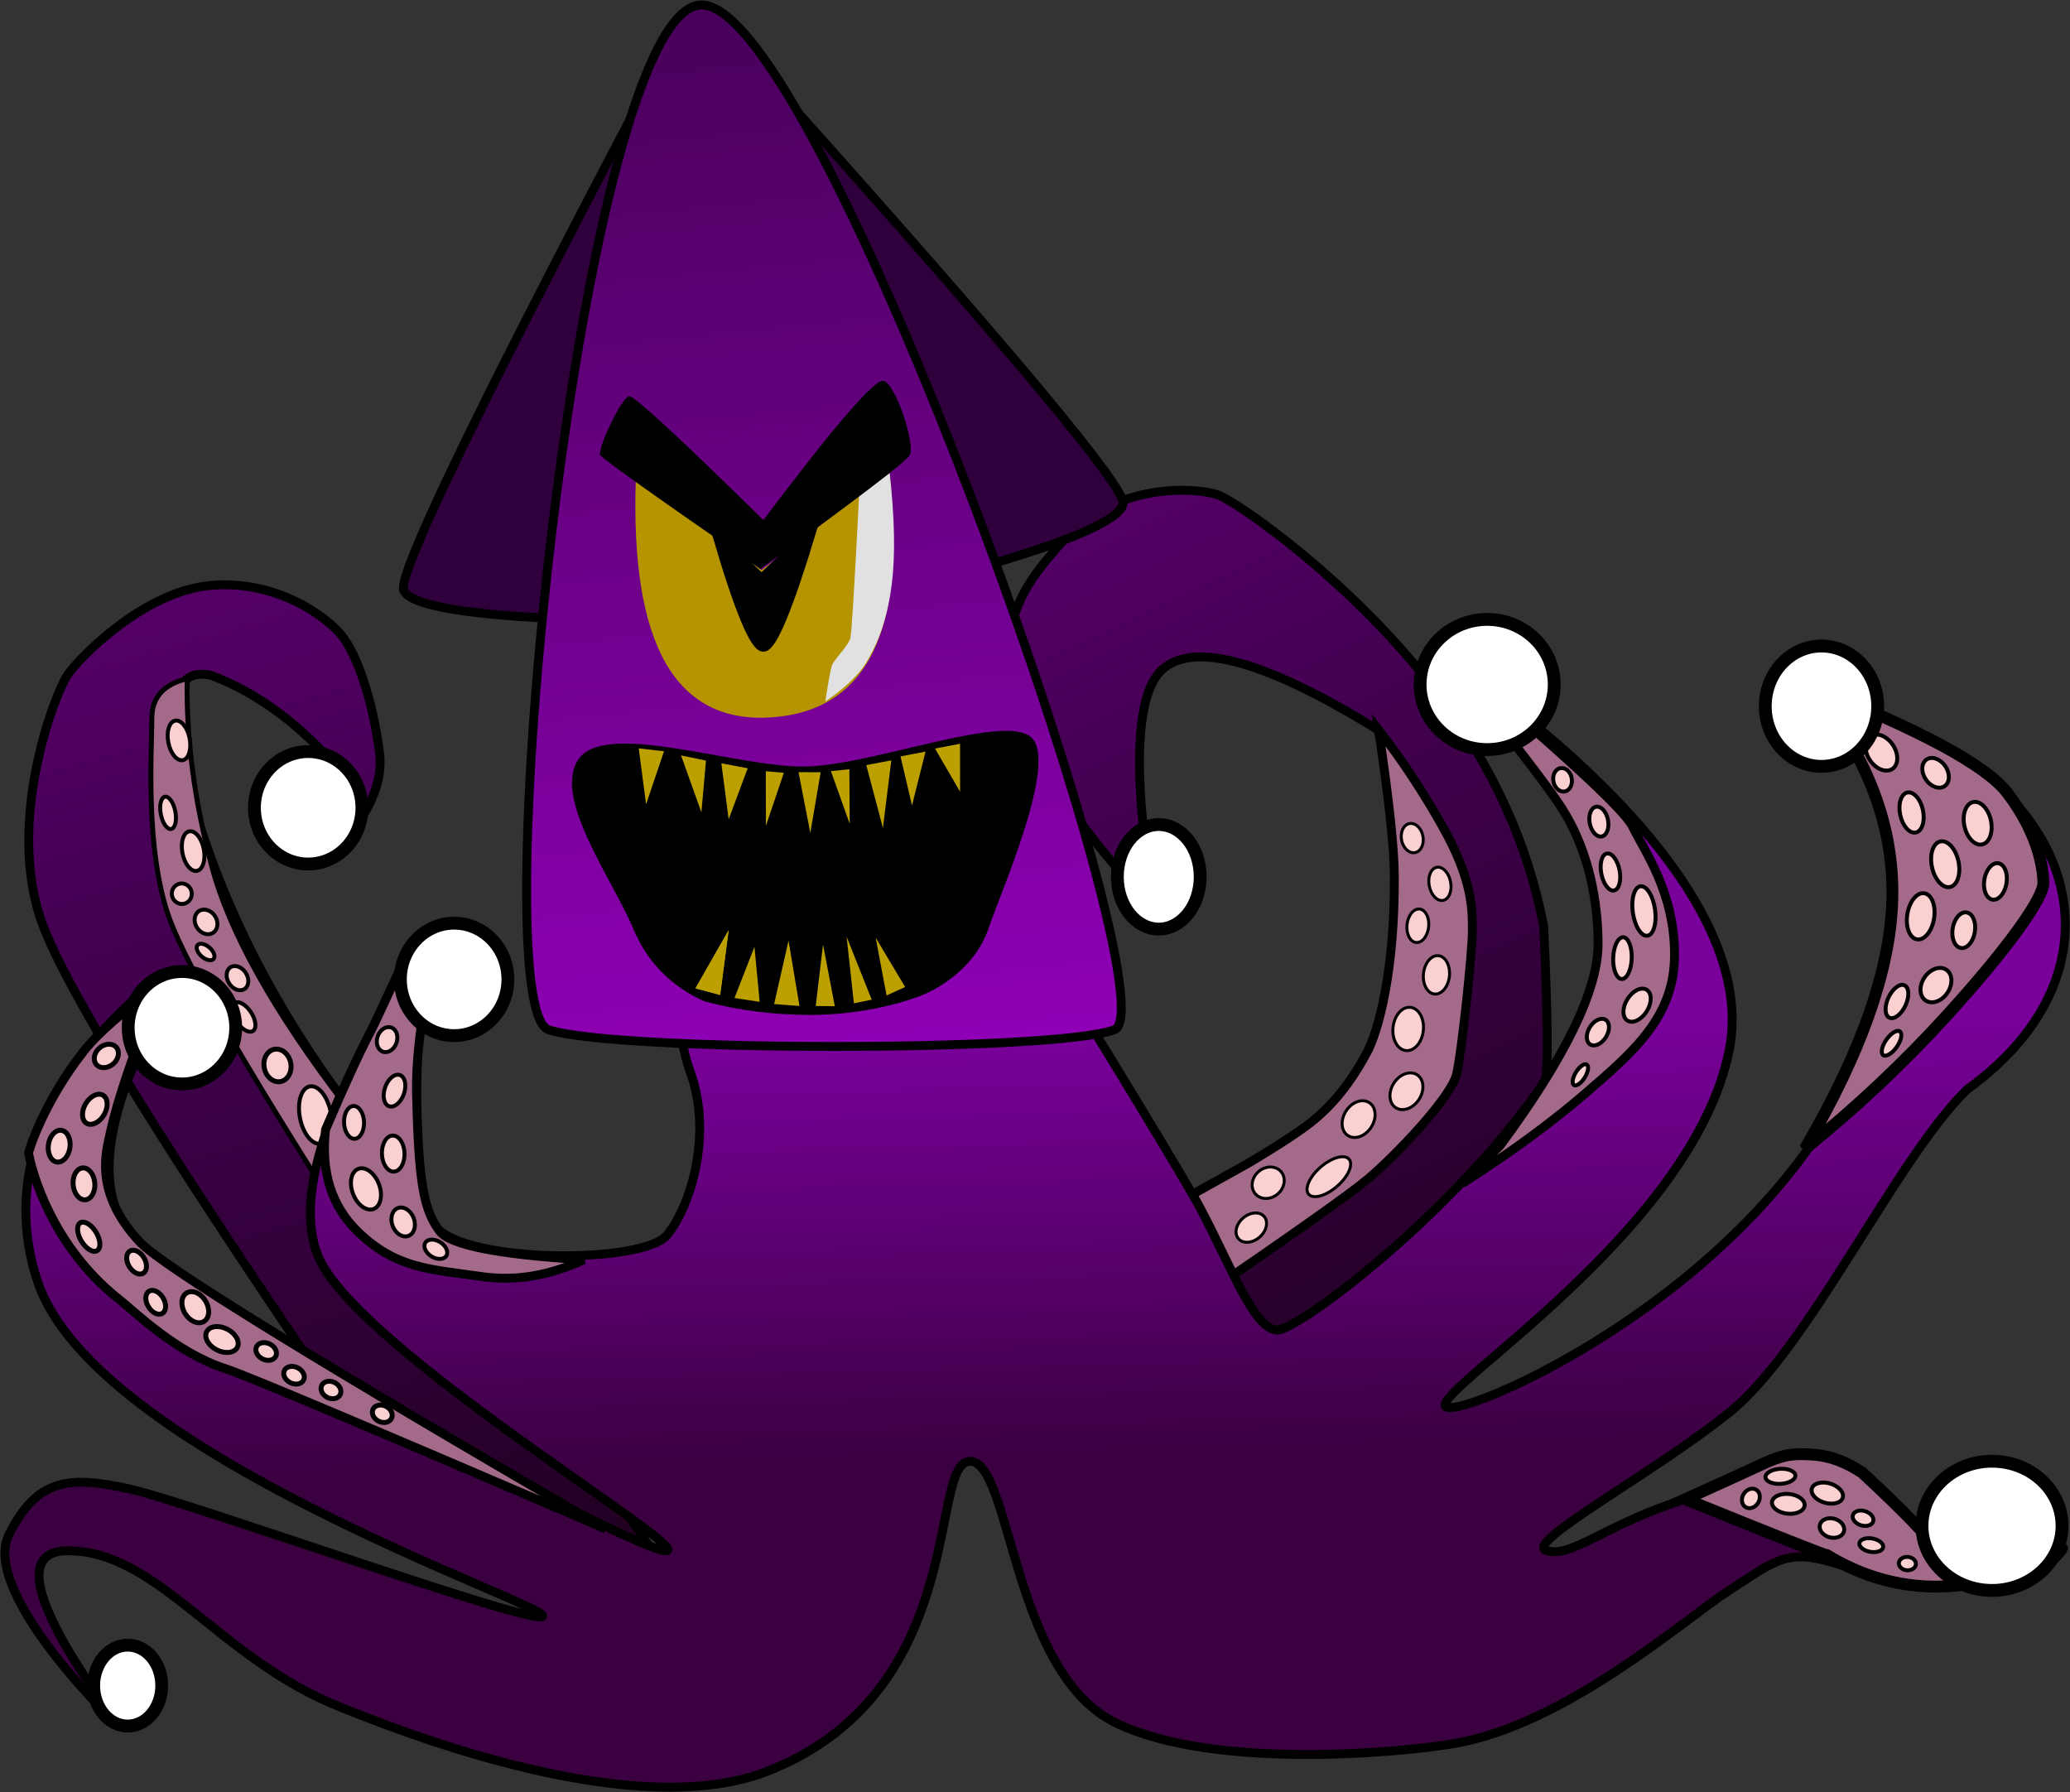 <?xml version="1.0" encoding="UTF-8"?>
<svg width="2099px" height="1817px" viewBox="0 0 2099 1817" version="1.1" xmlns="http://www.w3.org/2000/svg" xmlns:xlink="http://www.w3.org/1999/xlink">
    <rect x="0" y="0" width="2099" height="1817" fill="#333333" stroke="none"/>
    <!-- Generator: Sketch 56.3 (81716) - https://sketch.com -->
    <title>Merge</title>
    <desc>Created with Sketch.</desc>
    <defs>
        <linearGradient x1="64.585%" y1="-54.002%" x2="75.218%" y2="95.215%" id="linearGradient-1">
            <stop stop-color="#6F008B" offset="0%"></stop>
            <stop stop-color="#1F0020" offset="100%"></stop>
        </linearGradient>
        <linearGradient x1="73.703%" y1="-54.002%" x2="90.982%" y2="95.215%" id="linearGradient-2">
            <stop stop-color="#6F008B" offset="0%"></stop>
            <stop stop-color="#1F0020" offset="100%"></stop>
        </linearGradient>
        <linearGradient x1="39.451%" y1="71.144%" x2="37.797%" y2="35.425%" id="linearGradient-3">
            <stop stop-color="#3A0040" offset="0%"></stop>
            <stop stop-color="#79009B" offset="100%"></stop>
        </linearGradient>
        <linearGradient x1="43.2%" y1="-1.907%" x2="51.217%" y2="119.264%" id="linearGradient-4">
            <stop stop-color="#470058" offset="0%"></stop>
            <stop stop-color="#9C00C7" offset="100%"></stop>
        </linearGradient>
    </defs>
    <g id="Page-1" stroke="none" stroke-width="1" fill="none" fill-rule="evenodd">
        <g id="Charecters" transform="translate(-388, -356)">
            <g id="Merge" transform="translate(382, 361)">
                <path d="M647,112 C485.543,419.089 408.359,579.722 415.447,593.899 C422.536,608.076 472.417,617.443 565.09,622 L647,112 Z" id="Path-4" stroke="#000000" stroke-width="9" fill="#2F003C"></path>
                <path d="M473.014,1595.215 L313.739,1418.681 C174.237,1137.847 96.678,961.601 81.061,889.943 C57.636,782.457 126.366,660.055 141.1,643.67 C155.834,627.285 230.422,569.833 298.266,573.631 C366.109,577.43 410.642,622.423 422.656,643.092 C434.671,663.761 444.33,710.001 443.69,765.897 C443.05,821.792 375.362,867.08 364.687,867.212 C354.011,867.345 440.739,835.515 393.864,766.517 C362.613,720.518 326.476,686.326 285.453,663.94 C244.764,648.714 233.671,696.713 252.175,807.937 C270.679,919.161 311.509,1029.211 374.664,1138.088 L654.745,1706.066 L473.014,1595.215 Z" id="Path-3" stroke="#000000" stroke-width="9" fill="url(#linearGradient-1)" transform="translate(365.491, 1139.759) rotate(-8) translate(-365.491, -1139.759) "></path>
                <path d="M928.112,1254.715 C954.062,1249.105 1004.187,1236.057 1078.486,1215.57 C1189.934,1184.84 1264.214,1167.091 1301.179,1151.847 C1338.143,1136.604 1366.86,1123.155 1411.343,1022.329 C1440.998,955.113 1458.509,875.363 1463.874,783.08 C1373.659,687.526 1308.936,648.591 1269.707,666.275 C1210.864,692.8 1198.416,902.744 1198.416,902.744 C1198.416,902.744 1115.37,753.021 1117.108,669.705 C1118.845,586.39 1137.821,557.599 1206.525,513.965 C1275.228,470.33 1350.947,498.975 1368.042,510.334 C1385.138,521.693 1478.538,632.127 1531.173,761.816 C1566.262,848.276 1580.653,933.892 1574.347,1018.665 C1555.375,1105.209 1542.433,1155.854 1535.522,1170.6 C1528.612,1185.345 1449.168,1242.823 1297.191,1343.033 L1072.861,1485.259 L928.112,1254.715 Z" id="Path" stroke="#000000" stroke-width="9" fill="url(#linearGradient-2)" transform="translate(1251.95, 987.912) rotate(-15) translate(-1251.95, -987.912) "></path>
                <path d="M348.921,1224 C252.734,1072.946 195.953,974.38 178.578,928.303 C152.515,859.188 159.995,754.217 159.995,722.982 C159.995,702.158 171.941,688.831 195.833,683 C194.653,742.695 202.912,805.999 220.61,872.912 C238.308,939.826 283.438,1020.622 356,1115.3 L348.921,1224 Z" id="Path-10" stroke="#000000" stroke-width="5" fill="#A36A89"></path>
                <path d="M1093.525,56.848 C930.462,365.469 852.397,526.847 859.332,540.982 C866.267,555.116 915.8,564.102 1007.932,567.939 L1093.525,56.848 Z" id="Path-4" stroke="#000000" stroke-width="9" fill="#2F003C" transform="translate(976.216, 312.394) scale(-1, 1) rotate(14) translate(-976.216, -312.394) "></path>
                <ellipse id="Oval" stroke="#000000" stroke-width="4" fill="#FAD0D0" transform="translate(325.732, 1125.506) rotate(-11) translate(-325.732, -1125.506) " cx="325.732" cy="1125.506" rx="15.845" ry="29.566"></ellipse>
                <ellipse id="Oval" stroke="#000000" stroke-width="5" fill="#FAD0D0" transform="translate(287.367, 1075.232) rotate(-11) translate(-287.367, -1075.232) " cx="287.367" cy="1075.232" rx="13.643" ry="16.657"></ellipse>
                <path d="M1403.943,735 C1427.703,765.592 1449.514,798.635 1469.377,834.127 C1499.171,887.365 1499,916.663 1499,938.645 C1499,960.628 1488.388,1060.169 1483.082,1083.81 C1477.777,1107.451 1419.86,1168.006 1392.448,1190.817 C1374.174,1206.025 1316.109,1247.086 1218.254,1314 C1194.085,1254.275 1182,1224.413 1182,1224.413 C1182,1224.413 1211.769,1207.822 1271.308,1174.642 C1305.927,1154.113 1329.359,1138.49 1341.605,1127.774 C1367.91,1104.755 1382.903,1079.16 1392.448,1061.413 C1403.684,1040.524 1420.518,979.124 1419.86,882.653 C1419.665,854.176 1414.36,804.959 1403.943,735 Z" id="Path-52" stroke="#000000" stroke-width="9" fill="#A36A89"></path>
                <ellipse id="Oval" stroke="#000000" stroke-width="3" fill="#FAD0D0" transform="translate(1432.146, 1101.408) rotate(33) translate(-1432.146, -1101.408) " cx="1432.146" cy="1101.408" rx="15.18" ry="19.888"></ellipse>
                <ellipse id="Oval" stroke="#000000" stroke-width="3" fill="#FAD0D0" transform="translate(1466.081, 891.132) rotate(-11) translate(-1466.081, -891.132) " cx="1466.081" cy="891.132" rx="11.003" ry="17.074"></ellipse>
                <ellipse id="Oval" stroke="#000000" stroke-width="3" fill="#FAD0D0" transform="translate(1438.032, 844.726) rotate(-11) translate(-1438.032, -844.726) " cx="1438.032" cy="844.726" rx="11.003" ry="14.992"></ellipse>
                <ellipse id="Oval" stroke="#000000" stroke-width="3" fill="#FAD0D0" transform="translate(1443.693, 933.627) rotate(6) translate(-1443.693, -933.627) " cx="1443.693" cy="933.627" rx="11.018" ry="17.047"></ellipse>
                <ellipse id="Oval" stroke="#000000" stroke-width="3" fill="#FAD0D0" transform="translate(1462.573, 983.409) rotate(6) translate(-1462.573, -983.409) " cx="1462.573" cy="983.409" rx="13.222" ry="19.541"></ellipse>
                <ellipse id="Oval" stroke="#000000" stroke-width="3" fill="#FAD0D0" transform="translate(1433.91, 1038.253) rotate(6) translate(-1433.91, -1038.253) " cx="1433.91" cy="1038.253" rx="15.425" ry="22.036"></ellipse>
                <ellipse id="Oval" stroke="#000000" stroke-width="3" fill="#FAD0D0" transform="translate(1383.638, 1129.661) rotate(33) translate(-1383.638, -1129.661) " cx="1383.638" cy="1129.661" rx="15.18" ry="19.888"></ellipse>
                <ellipse id="Oval" stroke="#000000" stroke-width="3" fill="#FAD0D0" transform="translate(1353.463, 1188.05) rotate(49) translate(-1353.463, -1188.05) " cx="1353.463" cy="1188.05" rx="12.819" ry="27.093"></ellipse>
                <ellipse id="Oval" stroke="#000000" stroke-width="3" fill="#FAD0D0" transform="translate(1291.955, 1194.164) rotate(49) translate(-1291.955, -1194.164) " cx="1291.955" cy="1194.164" rx="14.935" ry="17.206"></ellipse>
                <ellipse id="Oval" stroke="#000000" stroke-width="3" fill="#FAD0D0" transform="translate(1274.84, 1239.672) rotate(49) translate(-1274.84, -1239.672) " cx="1274.84" cy="1239.672" rx="12.804" ry="17.205"></ellipse>
                <path d="M649.446,677.105 C672.072,729.164 681.137,1015.628 705.293,1080.001 C729.45,1144.374 706.277,1218.469 682.176,1247.45 C658.074,1276.432 479.361,1276.485 447.638,1238.68 C426.489,1213.477 422.817,1117.649 436.623,951.196 C339.77,1100.34 303.641,1205.862 328.234,1267.761 C365.125,1360.609 705.293,1562.49 682.176,1567.321 C659.058,1572.151 215.573,1337.224 139.153,1247.45 C62.732,1157.676 207.937,965.926 181.453,979.102 C154.969,992.279 -13.65,1121.332 44.222,1294.679 C102.093,1468.026 556.048,1619.612 556.257,1633.334 C556.467,1647.056 203.166,1519.702 139.153,1505.064 C75.139,1490.426 43.526,1494.477 15.202,1550.683 C-13.123,1606.89 110.525,1730.279 124.397,1742.82 C138.268,1755.361 -16.829,1567.321 74.718,1567.321 C166.265,1567.321 227.197,1676.27 350.656,1725.646 C407.948,1748.559 651.68,1846.939 788.911,1788.976 C989.594,1706.325 947.293,1476.619 989.594,1476.619 C1031.894,1476.619 1031.894,1693.444 1139.614,1742.82 C1237.495,1788.976 1421.601,1772.654 1479.531,1762.964 C1593.659,1743.872 1713.499,1637.108 1759.243,1607.589 C1804.987,1578.071 1817.198,1565.189 1863.849,1579.095 C1910.5,1593 1985.747,1613.135 1950,1567.5 C1899.446,1502.962 1921.1,1493.444 1867.5,1487 C1770,1474 1796.024,1489.605 1715.029,1514.947 C1634.033,1540.288 1600.158,1574.65 1574.701,1567.292 C1549.245,1559.934 1678.684,1491.682 1759.314,1427.289 C1839.945,1362.896 1929.278,1168.652 2000.765,1099.508 C2168.194,979.031 2113.022,794.479 1918.734,725.245 C1724.445,656.012 1972.839,682.31 1918.734,979.102 C1864.628,1275.895 1481.734,1439.337 1471.625,1420.803 C1461.516,1402.269 1722.518,1242.255 1759.368,1060.143 C1796.218,878.032 1491.792,676.943 1491.792,676.943 C1491.792,676.943 1688.695,865.507 1610.332,1026.868 C1531.969,1188.23 1325.048,1343.519 1301.438,1343.519 C1277.829,1343.519 1255.203,1280.725 1223.723,1221.152 C1192.244,1161.579 878.656,656.71 866.852,633.632 C855.047,610.554 626.82,625.045 649.446,677.105 Z" id="Path-2" stroke="#000000" stroke-width="9" fill="url(#linearGradient-3)"></path>
                <path d="M717.525,0 C838.84,0 1197.381,1016.551 1135.987,1039.093 C1074.593,1061.636 631.574,1061.636 562.321,1039.093 C493.069,1016.551 596.211,0 717.525,0 Z" id="Triangle" stroke="#000000" stroke-width="9" fill="url(#linearGradient-4)"></path>
                <path d="M779.907,722.194 C877.77,722.194 923.101,642.552 915.9,483.269 L779.907,572.396 L659.133,471.994 C641.787,638.794 682.044,722.194 779.907,722.194 Z" id="Oval-2" fill="#B59400" transform="translate(785.928, 597.094) rotate(-4) translate(-785.928, -597.094) "></path>
                <path d="M776.289,650.756 C785.414,650.706 804.598,612.225 833.841,535.314 L779.12,580.842 L737.243,535.842 C754.148,612.501 767.164,650.806 776.289,650.756 Z" id="Oval" stroke="#000000" stroke-width="9" fill="#000000" transform="translate(785.542, 593.035) rotate(-4) translate(-785.542, -593.035) "></path>
                <ellipse id="Oval" stroke="#000000" stroke-width="4" fill="#FAD0D0" transform="translate(187.488, 745.696) rotate(-11) translate(-187.488, -745.696) " cx="187.488" cy="745.696" rx="11.004" ry="20.405"></ellipse>
                <ellipse id="Oval" stroke="#000000" stroke-width="4" fill="#FAD0D0" transform="translate(176.43, 819.163) rotate(-11) translate(-176.43, -819.163) " cx="176.43" cy="819.163" rx="7.483" ry="16.657"></ellipse>
                <ellipse id="Oval" stroke="#000000" stroke-width="4" fill="#FAD0D0" transform="translate(201.818, 857.931) rotate(-11) translate(-201.818, -857.931) " cx="201.818" cy="857.931" rx="11.004" ry="20.405"></ellipse>
                <ellipse id="Oval" stroke="#000000" stroke-width="4" fill="#FAD0D0" transform="translate(214.907, 929.707) rotate(57) translate(-214.907, -929.707) " cx="214.907" cy="929.707" rx="13.118" ry="10.842"></ellipse>
                <ellipse id="Oval" stroke="#000000" stroke-width="4" fill="#FAD0D0" transform="translate(214.444, 960.212) rotate(41) translate(-214.444, -960.212) " cx="214.444" cy="960.212" rx="10.752" ry="5.979"></ellipse>
                <ellipse id="Oval" stroke="#000000" stroke-width="4" fill="#FAD0D0" transform="translate(253.247, 1026.097) rotate(57) translate(-253.247, -1026.097) " cx="253.247" cy="1026.097" rx="16.924" ry="8.681"></ellipse>
                <ellipse id="Oval" stroke="#000000" stroke-width="4" fill="#FAD0D0" transform="translate(246.797, 986.733) rotate(57) translate(-246.797, -986.733) " cx="246.797" cy="986.733" rx="13.117" ry="9.975"></ellipse>
                <ellipse id="Oval" stroke="#000000" stroke-width="4" fill="#FAD0D0" transform="translate(190.352, 901.142) rotate(-11) translate(-190.352, -901.142) " cx="190.352" cy="901.142" rx="10.122" ry="10.411"></ellipse>
                <path d="M620,1545 C382.157,1442.86 254.019,1388.865 235.584,1383.014 C184.685,1366.861 142.389,1324.644 127.577,1313.056 C50.684,1252.904 35,1165.708 35,1163.98 C35,1162.326 49.774,1113.093 90.987,1060.709 C105.017,1042.877 131.173,1019.974 169.457,992 C142.25,1059.502 125.057,1109.889 117.879,1143.159 C113.726,1162.405 100.538,1203.435 147.415,1253.925 C170.186,1278.452 327.715,1375.476 620,1545 Z" id="Path-11" stroke="#000000" stroke-width="9" fill="#A36A89"></path>
                <ellipse id="Oval" stroke="#000000" stroke-width="5" fill="#FAD0D0" transform="translate(113.843, 1065.595) rotate(-41) translate(-113.843, -1065.595) " cx="113.843" cy="1065.595" rx="13.334" ry="10.669"></ellipse>
                <ellipse id="Oval" stroke="#000000" stroke-width="5" fill="#FAD0D0" transform="translate(102.157, 1119.689) rotate(-60) translate(-102.157, -1119.689) " cx="102.157" cy="1119.689" rx="16.455" ry="10.874"></ellipse>
                <ellipse id="Oval" stroke="#000000" stroke-width="5" fill="#FAD0D0" transform="translate(65.996, 1157.083) rotate(-82) translate(-65.996, -1157.083) " cx="65.996" cy="1157.083" rx="16.224" ry="11.013"></ellipse>
                <ellipse id="Oval" stroke="#000000" stroke-width="5" fill="#FAD0D0" transform="translate(91.132, 1195.322) rotate(-95) translate(-91.132, -1195.322) " cx="91.132" cy="1195.322" rx="16.212" ry="11.02"></ellipse>
                <ellipse id="Oval" stroke="#000000" stroke-width="5" fill="#FAD0D0" transform="translate(95.983, 1248.906) rotate(-121) translate(-95.983, -1248.906) " cx="95.983" cy="1248.906" rx="16.469" ry="8.696"></ellipse>
                <ellipse id="Oval" stroke="#000000" stroke-width="5" fill="#FAD0D0" transform="translate(144.49, 1274.667) rotate(-121) translate(-144.49, -1274.667) " cx="144.49" cy="1274.667" rx="13.092" ry="8.691"></ellipse>
                <ellipse id="Oval" stroke="#000000" stroke-width="5" fill="#FAD0D0" transform="translate(163.894, 1315.385) rotate(-121) translate(-163.894, -1315.385) " cx="163.894" cy="1315.385" rx="13.092" ry="8.691"></ellipse>
                <ellipse id="Oval" stroke="#000000" stroke-width="5" fill="#FAD0D0" transform="translate(204.023, 1320.37) rotate(-121) translate(-204.023, -1320.37) " cx="204.023" cy="1320.37" rx="16.893" ry="12.167"></ellipse>
                <ellipse id="Oval" stroke="#000000" stroke-width="5" fill="#FAD0D0" transform="translate(231.107, 1353.135) rotate(-153) translate(-231.107, -1353.135) " cx="231.107" cy="1353.135" rx="17.431" ry="11.788"></ellipse>
                <ellipse id="Oval" stroke="#000000" stroke-width="5" fill="#FAD0D0" transform="translate(275.902, 1365.243) rotate(-153) translate(-275.902, -1365.243) " cx="275.902" cy="1365.243" rx="10.895" ry="8.419"></ellipse>
                <ellipse id="Oval" stroke="#000000" stroke-width="5" fill="#FAD0D0" transform="translate(304.124, 1389.342) rotate(-153) translate(-304.124, -1389.342) " cx="304.124" cy="1389.342" rx="10.895" ry="8.419"></ellipse>
                <ellipse id="Oval" stroke="#000000" stroke-width="5" fill="#FAD0D0" transform="translate(341.608, 1404.299) rotate(-153) translate(-341.608, -1404.299) " cx="341.608" cy="1404.299" rx="10.459" ry="8.419"></ellipse>
                <ellipse id="Oval" stroke="#000000" stroke-width="5" fill="#FAD0D0" transform="translate(393.643, 1428.398) rotate(-153) translate(-393.643, -1428.398) " cx="393.643" cy="1428.398" rx="10.459" ry="8.419"></ellipse>
                <path d="M1462,650 C1532.224,736.111 1574.907,791.111 1590.048,815 C1622.447,866.118 1626.465,924.15 1626.465,952.083 C1626.465,998.75 1593.442,1066.806 1527.395,1156.25 L1488.628,1195 C1537.115,1163.981 1578.362,1133.842 1612.368,1104.583 C1663.377,1060.695 1704,1025.833 1704,962.917 C1704,900 1674.238,859.167 1661.316,832.917 C1652.701,815.417 1586.263,754.444 1462,650 Z" id="Path-53" stroke="#000000" stroke-width="9" fill="#A36A89"></path>
                <path d="M437.224,947.551 C426.982,934.25 397.996,1009.949 381.129,1042.105 C369.885,1063.543 354.868,1096.305 336.077,1140.391 C331.366,1183.245 342.113,1217.527 368.32,1243.239 C407.631,1281.807 443.334,1281.855 494.202,1289.272 C528.115,1294.217 562.714,1288.549 598,1272.269 C511.134,1267.016 462.401,1257.339 451.8,1243.239 C435.899,1222.089 430.429,1195.327 428.39,1103.482 C426.854,1034.243 450.613,964.939 437.224,947.551 Z" id="Path-12" stroke="#000000" stroke-width="9" fill="#A36A89"></path>
                <ellipse id="Oval" stroke="#000000" stroke-width="4" fill="#FAD0D0" transform="translate(398.494, 1049.056) rotate(109) translate(-398.494, -1049.056) " cx="398.494" cy="1049.056" rx="12.965" ry="10.083"></ellipse>
                <ellipse id="Oval" stroke="#000000" stroke-width="4" fill="#FAD0D0" transform="translate(406.021, 1100.789) rotate(109) translate(-406.021, -1100.789) " cx="406.021" cy="1100.789" rx="16.729" ry="10.085"></ellipse>
                <ellipse id="Oval" stroke="#000000" stroke-width="4" fill="#FAD0D0" transform="translate(365.004, 1132.973) rotate(88) translate(-365.004, -1132.973) " cx="365.004" cy="1132.973" rx="16.621" ry="10.142"></ellipse>
                <ellipse id="Oval" stroke="#000000" stroke-width="4" fill="#FAD0D0" transform="translate(404.73, 1164.605) rotate(88) translate(-404.73, -1164.605) " cx="404.73" cy="1164.605" rx="18.283" ry="11.465"></ellipse>
                <ellipse id="Oval" stroke="#000000" stroke-width="4" fill="#FAD0D0" transform="translate(377.092, 1200.426) rotate(69) translate(-377.092, -1200.426) " cx="377.092" cy="1200.426" rx="21.777" ry="14.014"></ellipse>
                <ellipse id="Oval" stroke="#000000" stroke-width="4" fill="#FAD0D0" transform="translate(414.81, 1233.949) rotate(69) translate(-414.81, -1233.949) " cx="414.81" cy="1233.949" rx="15.077" ry="11.385"></ellipse>
                <ellipse id="Oval" stroke="#000000" stroke-width="4" fill="#FAD0D0" transform="translate(447.934, 1261.629) rotate(32) translate(-447.934, -1261.629) " cx="447.934" cy="1261.629" rx="12.583" ry="8.46"></ellipse>
                <path d="M1981.2,1023.382 C1936.874,1072.227 1888.474,1117.767 1836,1160 C1895.287,1058.925 1924.93,972.15 1924.93,899.676 C1924.93,827.202 1897.254,757.643 1841.902,691 C1953.655,735.151 2020.156,771.11 2041.404,798.878 C2073.278,840.53 2078,876.767 2078,890.512 C2078,904.258 2047.689,950.113 1981.2,1023.382 Z" id="Path-54" stroke="#000000" stroke-width="12" fill="#A36A89"></path>
                <ellipse id="Oval" stroke="#000000" stroke-width="4" fill="#FAD0D0" transform="translate(1590.453, 785.636) rotate(-11) translate(-1590.453, -785.636) " cx="1590.453" cy="785.636" rx="9.413" ry="12.019"></ellipse>
                <ellipse id="Oval" stroke="#000000" stroke-width="4" fill="#FAD0D0" transform="translate(1627.259, 828.016) rotate(-11) translate(-1627.259, -828.016) " cx="1627.259" cy="828.016" rx="9.412" ry="15.336"></ellipse>
                <ellipse id="Oval" stroke="#000000" stroke-width="4" fill="#FAD0D0" transform="translate(1639.005, 879.121) rotate(-11) translate(-1639.005, -879.121) " cx="1639.005" cy="879.121" rx="9.411" ry="19.068"></ellipse>
                <ellipse id="Oval" stroke="#000000" stroke-width="4" fill="#FAD0D0" transform="translate(1913.756, 757.993) rotate(-34) translate(-1913.756, -757.993) " cx="1913.756" cy="757.993" rx="13.951" ry="19.978"></ellipse>
                <ellipse id="Oval" stroke="#000000" stroke-width="4" fill="#FAD0D0" transform="translate(1968.687, 778.573) rotate(-34) translate(-1968.687, -778.573) " cx="1968.687" cy="778.573" rx="11.958" ry="16.308"></ellipse>
                <ellipse id="Oval" stroke="#000000" stroke-width="4" fill="#FAD0D0" transform="translate(1944.351, 818.799) rotate(-12) translate(-1944.351, -818.799) " cx="1944.351" cy="818.799" rx="11.768" ry="20.716"></ellipse>
                <ellipse id="Oval" stroke="#000000" stroke-width="4" fill="#FAD0D0" transform="translate(2011.365, 829.678) rotate(-12) translate(-2011.365, -829.678) " cx="2011.365" cy="829.678" rx="13.731" ry="21.959"></ellipse>
                <ellipse id="Oval" stroke="#000000" stroke-width="4" fill="#FAD0D0" transform="translate(1978.475, 871.227) rotate(-12) translate(-1978.475, -871.227) " cx="1978.475" cy="871.227" rx="13.73" ry="23.616"></ellipse>
                <ellipse id="Oval" stroke="#000000" stroke-width="4" fill="#FAD0D0" transform="translate(1953.6, 924.034) rotate(9) translate(-1953.6, -924.034) " cx="1953.6" cy="924.034" rx="13.736" ry="23.656"></ellipse>
                <ellipse id="Oval" stroke="#000000" stroke-width="4" fill="#FAD0D0" transform="translate(2029.376, 888.677) rotate(9) translate(-2029.376, -888.677) " cx="2029.376" cy="888.677" rx="11.381" ry="18.676"></ellipse>
                <ellipse id="Oval" stroke="#000000" stroke-width="4" fill="#FAD0D0" transform="translate(1997.269, 938.12) rotate(9) translate(-1997.269, -938.12) " cx="1997.269" cy="938.12" rx="11.381" ry="18.261"></ellipse>
                <ellipse id="Oval" stroke="#000000" stroke-width="4" fill="#FAD0D0" transform="translate(1969.078, 993.796) rotate(34) translate(-1969.078, -993.796) " cx="1969.078" cy="993.796" rx="14" ry="18.79"></ellipse>
                <ellipse id="Oval" stroke="#000000" stroke-width="4" fill="#FAD0D0" transform="translate(1929.532, 1010.416) rotate(25) translate(-1929.532, -1010.416) " cx="1929.532" cy="1010.416" rx="9.527" ry="18.105"></ellipse>
                <ellipse id="Oval" stroke="#000000" stroke-width="4" fill="#FAD0D0" transform="translate(1924.05, 1052.795) rotate(35) translate(-1924.05, -1052.795) " cx="1924.05" cy="1052.795" rx="6.423" ry="14.684"></ellipse>
                <ellipse id="Oval" stroke="#000000" stroke-width="4" fill="#FAD0D0" transform="translate(1651.179, 966.439) rotate(2) translate(-1651.179, -966.439) " cx="1651.179" cy="966.439" rx="9.4" ry="21.189"></ellipse>
                <ellipse id="Oval" stroke="#000000" stroke-width="4" fill="#FAD0D0" transform="translate(1672.963, 918.65) rotate(-8) translate(-1672.963, -918.65) " cx="1672.963" cy="918.65" rx="11.361" ry="25.312"></ellipse>
                <ellipse id="Oval" stroke="#000000" stroke-width="4" fill="#FAD0D0" transform="translate(1666.022, 1014.155) rotate(32) translate(-1666.022, -1014.155) " cx="1666.022" cy="1014.155" rx="11.583" ry="18.412"></ellipse>
                <ellipse id="Oval" stroke="#000000" stroke-width="4" fill="#FAD0D0" transform="translate(1626.291, 1041.46) rotate(32) translate(-1626.291, -1041.46) " cx="1626.291" cy="1041.46" rx="9.585" ry="14.73"></ellipse>
                <ellipse id="Oval" stroke="#000000" stroke-width="4" fill="#FAD0D0" transform="translate(1608.523, 1084.754) rotate(32) translate(-1608.523, -1084.754) " cx="1608.523" cy="1084.754" rx="5.203" ry="12.27"></ellipse>
                <g id="Group-3" transform="translate(1706, 1446)" stroke="#000000">
                    <path d="M8.087,105.937 C41.821,82.072 64.868,65.631 77.227,56.614 C95.765,43.09 105.223,39.265 128.584,36.673 C144.158,34.944 160.982,37.825 179.056,45.314 C227.93,75.632 258.844,97.325 271.799,110.395 C342.402,181.628 392.609,83.52 392.609,82.13 C392.609,80.688 297.572,184.915 160.317,134.414 C157.309,134.659 106.565,125.167 8.087,105.937 Z" id="Path-13" stroke-width="12" fill="#A36A89" transform="translate(200.348, 92.212) rotate(11) translate(-200.348, -92.212) "></path>
                    <path d="M98.082,67.235 C95.47,72.139 100.194,79.021 108.633,82.606 C117.072,86.192 126.031,85.124 128.643,80.22 C131.255,75.317 126.532,68.435 118.092,64.849 C109.653,61.263 100.694,62.332 98.082,67.235 Z" id="Oval" stroke-width="4" fill="#FAD0D0" transform="translate(113.363, 73.728) rotate(-14) translate(-113.363, -73.728) "></path>
                    <path d="M90.425,43.156 C89.768,47.319 95.93,51.891 104.188,53.368 C112.446,54.846 119.672,52.669 120.329,48.506 C120.985,44.344 114.823,39.772 106.565,38.294 C98.307,36.817 91.081,38.993 90.425,43.156 Z" id="Oval" stroke-width="4" fill="#FAD0D0" transform="translate(105.377, 45.831) rotate(-14) translate(-105.377, -45.831) "></path>
                    <path d="M68.258,63.409 C64.804,67.923 65.206,73.749 69.156,76.421 C73.106,79.093 79.107,77.599 82.561,73.085 C86.014,68.57 85.612,62.744 81.663,60.073 C77.713,57.401 71.712,58.894 68.258,63.409 Z" id="Oval" stroke-width="4" fill="#FAD0D0" transform="translate(75.409, 68.247) rotate(-14) translate(-75.409, -68.247) "></path>
                    <path d="M139.798,53.29 C135.77,57.304 138.372,64.833 145.61,70.106 C152.847,75.379 161.98,76.401 166.008,72.387 C170.035,68.373 167.433,60.845 160.196,55.571 C152.958,50.298 143.826,49.277 139.798,53.29 Z" id="Oval" stroke-width="4" fill="#FAD0D0" transform="translate(152.903, 62.839) rotate(-14) translate(-152.903, -62.839) "></path>
                    <path d="M147.646,90.583 C143.954,94.544 145.422,101.188 150.925,105.424 C156.428,109.659 163.882,109.882 167.574,105.921 C171.266,101.96 169.798,95.315 164.295,91.08 C158.792,86.845 151.338,86.622 147.646,90.583 Z" id="Oval" stroke-width="4" fill="#FAD0D0" transform="translate(157.61, 98.252) rotate(-14) translate(-157.61, -98.252) "></path>
                    <path d="M180.608,81.821 C177.734,84.841 179.227,90.203 183.943,93.797 C188.658,97.39 194.81,97.855 197.684,94.835 C200.558,91.815 199.064,86.453 194.349,82.859 C189.634,79.266 183.481,78.801 180.608,81.821 Z" id="Oval" stroke-width="4" fill="#FAD0D0" transform="translate(189.146, 88.328) rotate(-14) translate(-189.146, -88.328) "></path>
                    <path d="M187.42,109.192 C184.361,111.823 186.392,116.833 191.957,120.382 C197.522,123.931 204.513,124.676 207.572,122.045 C210.631,119.414 208.6,114.404 203.035,110.855 C197.47,107.306 190.479,106.561 187.42,109.192 Z" id="Oval" stroke-width="4" fill="#FAD0D0" transform="translate(197.496, 115.618) rotate(-14) translate(-197.496, -115.618) "></path>
                    <path d="M227.23,129.408 C224.472,132.165 225.315,136.597 229.113,139.308 C232.912,142.018 238.227,141.982 240.985,139.225 C243.743,136.469 242.899,132.037 239.101,129.326 C235.303,126.615 229.988,126.652 227.23,129.408 Z" id="Oval" stroke-width="4" fill="#FAD0D0" transform="translate(234.107, 134.317) rotate(-14) translate(-234.107, -134.317) "></path>
                </g>
                <path d="M916.139,476.95 C918.01,523.273 916.109,560.79 910.435,589.503 C901.924,632.573 887.993,654.161 878.843,667.449 C873.832,674.726 863.069,685.521 846.315,696.584 C843.887,698.187 840.058,700.553 834.827,703.68 C839.405,683.522 842.493,671.508 844.092,667.639 C846.491,661.834 862.352,648.923 864.761,641.05 C866.367,635.801 872.665,587.917 883.655,497.398 L916.139,476.95 Z" id="Path-55" fill="#E1E1E1" transform="translate(875.831, 590.315) rotate(-4) translate(-875.831, -590.315) "></path>
                <path d="M650.18,387.942 C642.351,387.985 613.906,439.464 616.617,445.244 C618.424,449.097 669.75,491.311 770.594,571.885 C872.168,508.692 925.189,473.91 929.658,467.539 C936.361,457.983 921.024,394.739 908.52,390.255 C900.185,387.265 856.38,431.378 777.107,522.595 C697.709,432.798 655.4,387.914 650.18,387.942 Z" id="Path-56" fill="#000000" transform="translate(773.862, 479.913) rotate(-4) translate(-773.862, -479.913) "></path>
                <ellipse id="Oval" stroke="#000000" stroke-width="13" fill="#FFFFFF" cx="318.5" cy="814" rx="54.5" ry="57"></ellipse>
                <ellipse id="Oval" stroke="#000000" stroke-width="13" fill="#FFFFFF" cx="466.5" cy="988" rx="54.5" ry="57"></ellipse>
                <ellipse id="Oval" stroke="#000000" stroke-width="13" fill="#FFFFFF" cx="1181" cy="884" rx="42" ry="53"></ellipse>
                <ellipse id="Oval" stroke="#000000" stroke-width="13" fill="#FFFFFF" cx="1514" cy="689" rx="68" ry="66"></ellipse>
                <ellipse id="Oval" stroke="#000000" stroke-width="13" fill="#FFFFFF" cx="1853" cy="711" rx="57" ry="61"></ellipse>
                <ellipse id="Oval" stroke="#000000" stroke-width="13" fill="#FFFFFF" cx="2025.925" cy="1542.021" rx="71" ry="65.5"></ellipse>
                <ellipse id="Oval" stroke="#000000" stroke-width="13" fill="#FFFFFF" cx="190.5" cy="1037" rx="54.5" ry="57"></ellipse>
                <ellipse id="Oval" stroke="#000000" stroke-width="13" fill="#FFFFFF" cx="135.5" cy="1704" rx="34.5" ry="41"></ellipse>
                <path d="M592.992,764.265 C620.61,725.603 750.182,772.196 820.381,772.196 C890.58,772.196 1033.04,713.706 1054.214,745.43 C1075.388,777.153 1020.152,901.072 1008.184,936.761 C996.216,972.45 963.995,993.268 947.424,1001.199 C930.853,1009.13 884.505,1024 827.746,1024 C789.906,1024 754.003,1019.374 720.035,1010.121 C686.28,994.92 662.344,970.467 648.228,936.761 C627.054,886.202 565.374,802.928 592.992,764.265 Z" id="Rectangle" fill="#000000"></path>
                <polygon id="Triangle" fill="#BCA000" transform="translate(663.614, 782.805) scale(1, -1) rotate(-6) translate(-663.614, -782.805) " points="664.035 754.975 676.512 810.425 650.716 810.636"></polygon>
                <polygon id="Triangle" fill="#BCA000" transform="translate(706.898, 789.752) scale(1, -1) rotate(-11) translate(-706.898, -789.752) " points="722.527 763.379 717.117 815.745 691.269 816.125"></polygon>
                <polygon id="Triangle" fill="#BCA000" transform="translate(748.015, 798.02) scale(1, -1) rotate(-6) translate(-748.015, -798.02) " points="747.8 770.189 761.549 823.651 734.48 825.85"></polygon>
                <polygon id="Triangle" fill="#BCA000" transform="translate(788.818, 805.143) scale(1, -1) rotate(-6) translate(-788.818, -805.143) " points="785.511 777.417 797.988 832.868 779.648 832.554"></polygon>
                <polygon id="Triangle" fill="#BCA000" transform="translate(828.003, 808.473) scale(1, -1) rotate(2) translate(-828.003, -808.473) " points="826.587 777.505 839.229 838.632 816.776 839.442"></polygon>
                <polygon id="Triangle" fill="#BCA000" transform="translate(861.257, 803.195) scale(1, -1) rotate(7) translate(-861.257, -803.195) " points="864.276 775.487 870.65 830.513 851.864 830.904"></polygon>
                <polygon id="Triangle" fill="#BCA000" transform="translate(902.814, 800.69) scale(1, -1) rotate(10) translate(-902.814, -800.69) " points="895.46 767.648 915.731 833.733 889.896 833.387"></polygon>
                <polygon id="Triangle" fill="#BCA000" transform="translate(731.638, 968.748) scale(1, -1) rotate(166) translate(-731.638, -968.748) " points="726.221 935.845 744.584 1001.175 718.692 1001.651"></polygon>
                <polygon id="Triangle" fill="#BCA000" transform="translate(767.321, 981.959) scale(1, -1) rotate(172) translate(-767.321, -981.959) " points="767.415 954.704 780.227 1008.934 754.414 1009.213"></polygon>
                <polygon id="Triangle" fill="#BCA000" transform="translate(840.683, 984.343) scale(1, -1) rotate(184) translate(-840.683, -984.343) " points="838.6 952.726 850.341 1014.363 831.026 1015.959"></polygon>
                <polygon id="Triangle" fill="#BCA000" transform="translate(875.645, 977.289) scale(1, -1) rotate(189) translate(-875.645, -977.289) " points="881.568 943.371 884.857 1011.206 866.434 1010.424"></polygon>
                <polygon id="Triangle" fill="#BCA000" transform="translate(904.626, 973.12) scale(1, -1) rotate(200) translate(-904.626, -973.12) " points="905.287 943.708 914.942 1002.532 894.31 1000.935"></polygon>
                <polygon id="Triangle" fill="#BCA000" transform="translate(806.09, 981.473) scale(1, -1) rotate(176) translate(-806.09, -981.473) " points="808.889 948.802 818.982 1014.003 793.198 1014.143"></polygon>
                <polygon id="Triangle" fill="#BCA000" transform="translate(731.638, 968.748) scale(1, -1) rotate(166) translate(-731.638, -968.748) " points="726.221 935.845 744.584 1001.175 718.692 1001.651"></polygon>
                <polygon id="Triangle" fill="#BCA000" transform="translate(936.246, 784.611) scale(1, -1) rotate(10) translate(-936.246, -784.611) " points="926.15 758.912 949.164 810.31 923.328 809.963"></polygon>
                <polygon id="Triangle" fill="#BCA000" transform="translate(970.924, 774.96) scale(1, -1) rotate(10) translate(-970.924, -774.96) " points="975.461 750.996 983.842 798.924 958.007 798.578"></polygon>
            </g>
        </g>
    </g>
</svg>